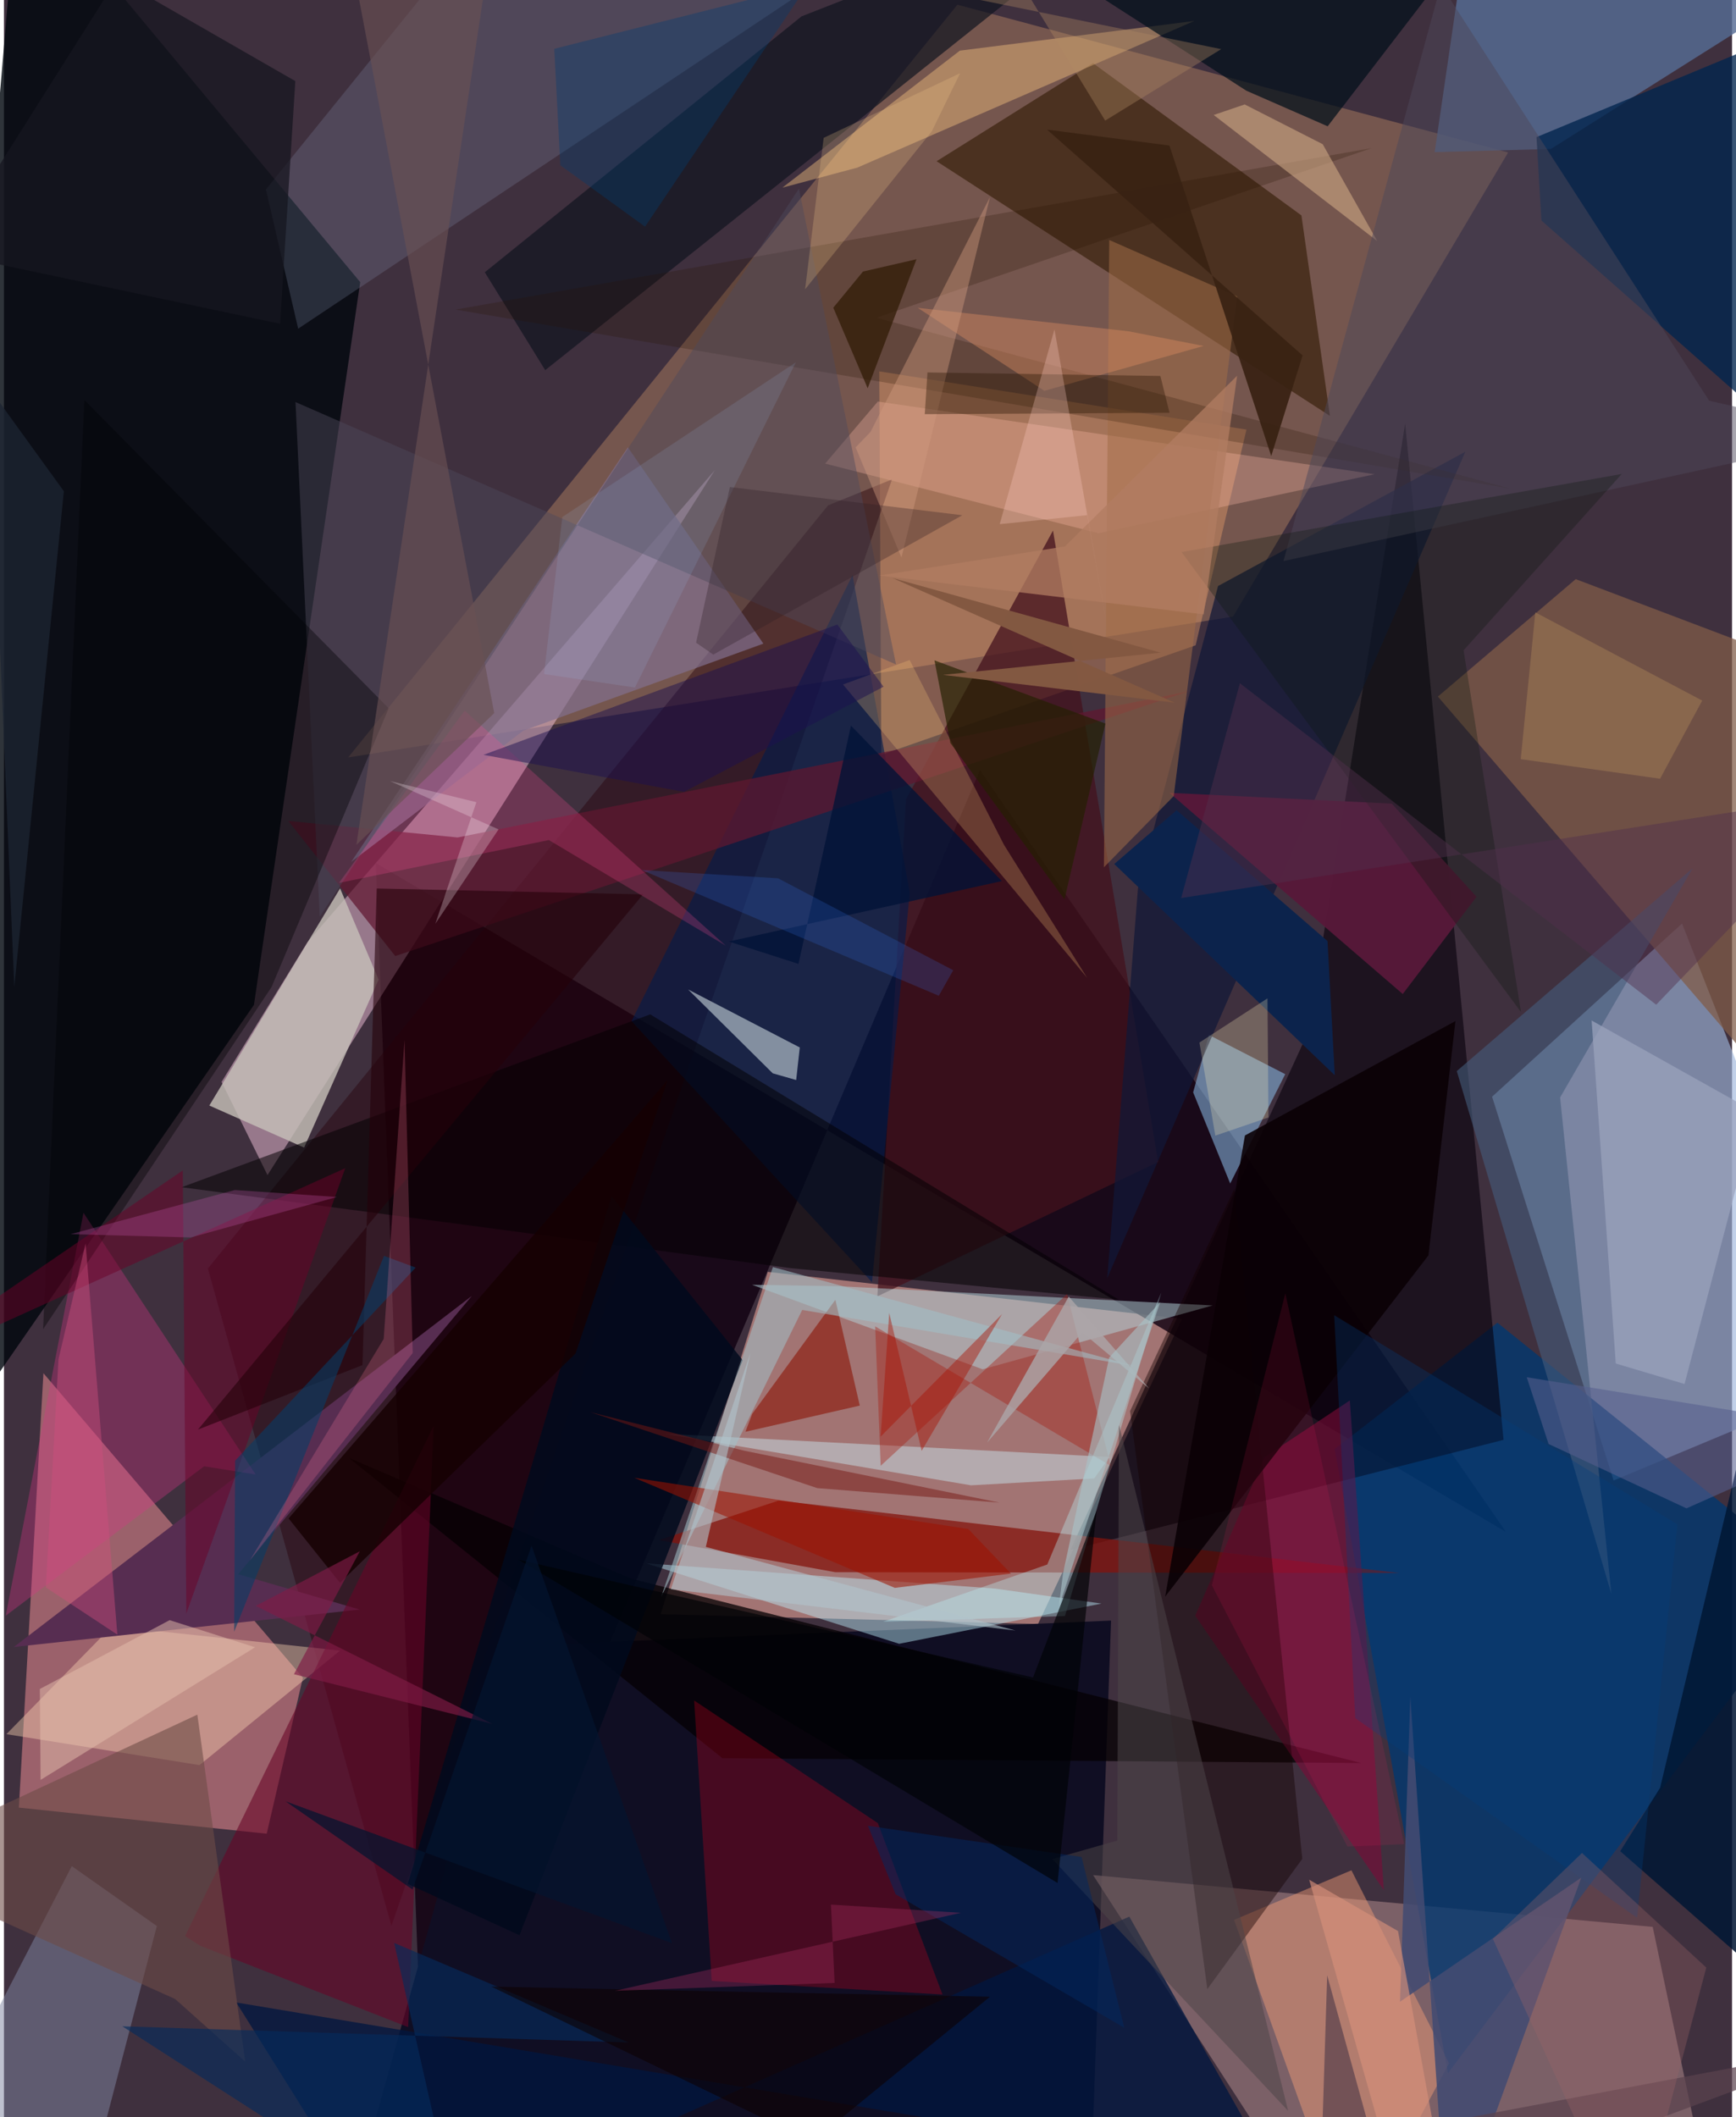 <svg xmlns="http://www.w3.org/2000/svg" width="228" height="278" viewBox="0 0 836 1024"><path fill="#3f303e" d="M0 0h836v1024H0z"/><path fill="#9d725b" fill-opacity=".58" d="M594.586 298.237l-428.054 68.11L461.242 2.27l266.43 71.472z"/><path fill="#e2a195" fill-opacity=".604" d="M500.233 785.489l69.718-147.62-200.45-22.708-51.81 165.564z"/><path fill="#9db5db" fill-opacity=".635" d="M719.906 530.437l58.79 185.627L898 666.276l-86.182-219.61z"/><path fill="#ec8d93" fill-opacity=".529" d="M127.109 886.906l17.513-75.462-125.52-147.268-11.892 210.1z"/><path fill="#110111" fill-opacity=".812" d="M472.133 372.503L202.47 1008.19 179.893 417.4l546.788 323.61z"/><path fill="#00070e" fill-opacity=".816" d="M172.353 136.463L7.191-62-62 750.144 120.94 486.01z"/><path fill="#fbcae3" fill-opacity=".467" d="M127.497 568.36L343.9 227.395 146.85 455.683 105.27 523.3z"/><path fill="#100e23" d="M162.65 1086l362.796-18.363 10.138-283.807-292.01 12.347z"/><path fill="#947479" fill-opacity=".706" d="M634.094 1072.549l187.87-25.216-24.345-115.36-270.733-25.062z"/><path fill="#003870" fill-opacity=".78" d="M643.754 700.866l78.745-61.112 155.266 124.928-179.207 238.069z"/><path fill="#08000d" fill-opacity=".608" d="M725.465 696.41L515.904 749.7 630.93 499.182l46.931-294.276z"/><path fill="#f3a56e" fill-opacity=".369" d="M424.45 365.093l-.992-185.468 177.622 28.156-24.582 104.336z"/><path fill="#3e2612" fill-opacity=".757" d="M641.463 201.145l-13.785-96.961-100.815-73.63-75.68 47.429z"/><path fill="#805c48" fill-opacity=".733" d="M898 574.519l-36.54-256.137-101.086-38.274-66.677 56.794z"/><path fill="#84130d" fill-opacity=".745" d="M316.82 744.897l85.3 15.512 272.946.391-300.26-35.04z"/><path fill="#566c94" fill-opacity=".82" d="M692.143 73.58l56.247-1.537L852.334 6.486 711.938-62z"/><path fill="#28000a" fill-opacity=".443" d="M398.675 244.444L98.656 613.535l88.797 317.921 242.159-699.59z"/><path fill="#ffd7b5" fill-opacity=".404" d="M1.192 838.754l51.038-52.203 110.38 11.793-68.023 55.384z"/><path fill="#44121d" fill-opacity=".745" d="M507.499 256.623l50.864 305.373-135.823 65.003 13.85-240.36z"/><path fill="#89b8e2" fill-opacity=".565" d="M619.838 519.54l-26.618 52.872-17.922-44.082 7.633-27.763z"/><path fill="#001c4d" fill-opacity=".592" d="M419.922 620.138L303.608 493.877l106.916-215.738 27.674 153.842z"/><path fill="#050003" fill-opacity=".753" d="M347.548 850.37L166.81 705.103l137.03 58.554 352.802 89.055z"/><path fill="#7f85a0" fill-opacity=".506" d="M32.808 902.58l41.155 28.973-38.736 148.27L-62 1086z"/><path fill="#572d51" d="M4.79 796.585l167.32-18.11-58.812-17.113L226.362 626.78z"/><path fill="#d2021d" fill-opacity=".286" d="M422.788 881.809l31.245 82.873-111.65-6.581-8.497-135.648z"/><path fill="#c5bfb8" fill-opacity=".816" d="M145.206 555.046L99.35 534.71l63.258-105.024 18.642 44.133z"/><path fill="#fba178" fill-opacity=".435" d="M651.87 904.597l-56.781 23.98L651.672 1086l47.41-88.04z"/><path fill="#8d9ebc" fill-opacity=".22" d="M473.764-62L209.831-11.064 126.718 91.622l15.618 67.36z"/><path fill="#601730" fill-opacity=".722" d="M189.294 462.409l-51.768-65.358 81.977 8 353.471-70.676z"/><path fill="#bef2ff" fill-opacity=".443" d="M310.626 756.124l122.442 38.92 97.873-19.45-51.45-7.248z"/><path fill="#111837" fill-opacity=".733" d="M533.736 618.208l173.22-399.71-119.613 64.944-38.74 146.221z"/><path fill="#0f141f" fill-opacity=".69" d="M385.852 7.92L564.102-62l-302.26 241.026-29.221-47.333z"/><path fill="#827090" fill-opacity=".686" d="M367.39 311.308L251.284 353.39 168 416.87l133.836-200.505z"/><path fill="#fbc582" fill-opacity=".42" d="M462.424 24.5l113.464-14.375-163.12 70.973-36.172 9.65z"/><path fill="#00254d" fill-opacity=".78" d="M741.405 66.323L887.618 5.63 898 242.926l-154.219-136.27z"/><path fill="#da3588" fill-opacity=".333" d="M121.77 713.172L38.471 586.577.857 781.457l95.995-72.26z"/><path fill="#b3d1d7" fill-opacity=".522" d="M361.88 621.398l111.58 40.884 111.27-30.876-180.172-9.272z"/><path fill="#e1eff0" fill-opacity=".529" d="M384.997 506.62l-1.745 15.746-11.332-3.234-40.95-40.568z"/><path fill="#00173f" fill-opacity=".765" d="M615.228 1052.472l-70.81-125.476L185.918 1086l-73.514-117.47z"/><path fill="#7b0b38" fill-opacity=".6" d="M651.095 677.346l-41.313 27.434-33.48 76.673 91.254 132.793z"/><path fill="#58183a" fill-opacity=".961" d="M712.394 433.74l-35.699 47.035-112.853-97.307 107.546 5.224z"/><path fill="#680526" fill-opacity=".58" d="M87.623 936.397l7.4 4.724 100.533 39.338 12.341-290.91z"/><path fill="#020003" fill-opacity=".529" d="M380.712 613.368L85.958 574.22l226.685-83.603L539.3 628.607z"/><path fill="#130000" fill-opacity=".424" d="M544.775 682.519l37.374 279.548 45.944-63.004L595.24 574.93z"/><path fill="#010e1a" fill-opacity=".714" d="M640.37 61.085l-39.327-17.21L436.437-62l267.467 40.385z"/><path fill="#cbf4fd" fill-opacity=".427" d="M534.868 704.702l-7.434 10.359-59.607 3.334-148.065-24.93z"/><path fill="#fdbaa8" fill-opacity=".314" d="M422.756 194.203l-25.5 30.03 132.298 33.691 133.548-28.553z"/><path fill="#a16c47" fill-opacity=".537" d="M565.9 385.025l-33.772 34.453 2.58-303.41 61.88 27.291z"/><path fill="#001734" fill-opacity=".859" d="M801.197 864.695l-19.293 30.665L898 997.012l-21.926-446.107z"/><path fill="#445b7b" fill-opacity=".604" d="M702.836 518.04l114.073-98.08-64.094 110.85 24.808 240.097z"/><path fill="#8b1406" fill-opacity=".6" d="M358.684 692.507l55.341-12.674-11.806-51.165-40.237 55.168z"/><path fill="#271400" fill-opacity=".235" d="M728.94 236.36l-510.537-86.623 443.25-78.101-239.57 82.049z"/><path fill="#a61c10" fill-opacity=".388" d="M424.129 708.956l90.175-83.045 21.16 83.077-113.998-67.472z"/><path fill="#4d4a5a" fill-opacity=".455" d="M141.041 194.464l290.517 126.908-46.96-230.125-231.83 352.155z"/><path fill="#0a0105" fill-opacity=".898" d="M689.128 607.19l-127.36 165.017 38.582-223.019 101.841-55.325z"/><path fill="#9aa3bd" fill-opacity=".725" d="M847.506 538.045l-34.49 131.35-33.281-9.913-11.672-165.91z"/><path fill="#d2ab87" fill-opacity=".573" d="M664.324 116.554l-26.35-46.813-37.741-19.229-15.002 5.103z"/><path fill="#ffc978" fill-opacity=".243" d="M524 472.93L405.93 331.071l32.215-11.842 45.606 89.323z"/><path fill="#000003" fill-opacity=".384" d="M38.906 193.479l147.212 149.09-56.648 134.802L18.936 642.882z"/><path fill="#4d4759" fill-opacity=".494" d="M824.94 193.831L695.144-7.339 618.99 271.38 898 210.442z"/><path fill="#6b0228" fill-opacity=".494" d="M165.108 564.995L-62 667.684 86.524 566.072l1.696 214.32z"/><path fill="#434b71" fill-opacity=".882" d="M698.406 1086l64.65-177.856-87.686 60.02 4.98-147.75z"/><path fill="#b9ecf3" fill-opacity=".373" d="M559.874 625.186l-55.15 131.517-79.383 27.668 87.938-2.753z"/><path fill="#250009" fill-opacity=".592" d="M309.183 432.576L93.85 691.438l79.595-31.185 6.89-230.514z"/><path fill="#000a1d" fill-opacity=".843" d="M357.363 657.838L249.407 936.002l-54.055-24.803 98.554-332.743z"/><path fill="#6d4b46" fill-opacity=".588" d="M93.556 829.316L-62 901.673l144.804 65.179 33.897 30.255z"/><path fill="#0d244d" fill-opacity=".992" d="M537.116 417.898l30.179-26.02 73.003 63.284 3.512 64.886z"/><path fill="#ff4e98" fill-opacity=".227" d="M263.61 406.298l85.543 51.08L222.86 343.706l-60.791 83.318z"/><path fill="#4d4549" fill-opacity=".529" d="M538.603 890.212l-31.439 8.935 114.084 121.818-81.853-331.962z"/><path fill="#063e67" fill-opacity=".576" d="M111.369 789.207l.465-82.719 87.343-93.398-15.323-5.674z"/><path fill="#062b5b" fill-opacity=".639" d="M188.758 939.73L221.869 1086 57.273 980.056l244.982 7.838z"/><path fill="#232000" fill-opacity=".663" d="M532.862 349.967l-19.804 85.026-55.202-75.638-7.708-39.96z"/><path fill="#0b170f" fill-opacity=".306" d="M782.648 229.24l-76.517 85.302 27.768 174.98-164.21-222.498z"/><path fill="#e6bfae" fill-opacity=".498" d="M80.146 783.612l41.333 13.11-103.764 64.164-.355-43.978z"/><path fill="#150002" fill-opacity=".812" d="M321 522.483L137.7 734.41l24.867 31.145L276.52 654.622z"/><path fill="#001336" fill-opacity=".776" d="M409.756 350.976l-25.388 115.225-33.721-10.82 132.11-29.242z"/><path fill="#b27c62" fill-opacity=".749" d="M596.573 181.728l-83.322 82.586-89.694 14.03 156.838 18.8z"/><path fill="#16161f" fill-opacity=".741" d="M140.956 39.228l-7.366 117.39-162.56-34.376L54.76-10.293z"/><path fill="#a17c54" fill-opacity=".537" d="M733.776 367.17l7.064-70.99 80.728 42.662-20.38 37.798z"/><path fill="#565e8e" fill-opacity=".573" d="M898 692.167l-161.322-26.041 10.578 32.29 66.706 31.12z"/><path fill="#392213" fill-opacity=".925" d="M628.24 171.904l-15.17 48.693L563.834 70.4l-59.215-7.71z"/><path fill="#a1c0c6" fill-opacity=".565" d="M386.165 633.573l160.729 27.141-174.9-47.886L317.92 772.39z"/><path fill="#02275f" fill-opacity=".518" d="M541.975 980.748l-110.62-64.538-13.403-33.155 103.38 15.101z"/><path fill="#2e1a04" fill-opacity=".718" d="M401.207 148.823l14.365-17.482 25.875-5.95-23.612 62.397z"/><path fill="#9d1300" fill-opacity=".561" d="M466.534 739.532L304.935 714.75 430.972 768l56.168-6.91z"/><path fill="#da8b62" fill-opacity=".416" d="M503.314 189.029l77.045-21.7-36.408-7.108-101.89-11.331z"/><path fill="#003d7d" fill-opacity=".314" d="M809.55 737.277l-19.47 190.326-136.364-96.63-10.19-194.857z"/><path fill="#751814" fill-opacity=".494" d="M393.467 719.751l-109.733-36.734 74.256 18.609 123.616 25.14z"/><path fill="#000205" fill-opacity=".671" d="M497.841 811.337l30.744-80.64-18.89 180.03L248.98 754.393z"/><path fill="#1c1050" fill-opacity=".482" d="M425.519 332.145l-22.359-30.082-171.181 63.026L329 382.995z"/><path fill="#d09c7e" fill-opacity=".427" d="M477.017 95.311l-42.84 174.33-22.166-53.25 7.212-7.5z"/><path fill="#face8d" fill-opacity=".231" d="M396.553 66.676l-8.982 73.252 61.319-76.454 13.656-28.059z"/><path fill="#2c1706" fill-opacity=".396" d="M559.443 181.85l-112.672-1.71-1.304 20.177 118.405-.67z"/><path fill="#695153" fill-opacity=".639" d="M237.18 344.92L160.128-62h80.8l-70.433 470.635z"/><path fill="#b0c3cb" fill-opacity=".6" d="M489.337 788.627l-166.717-19.99 38.536-114.319-21.607 93.864z"/><path fill="#023d70" fill-opacity=".365" d="M310.14 109.627l-40.984-29.686-2.936-56.338L388.874-7.31z"/><path fill="#5a424e" fill-opacity=".714" d="M640.133 955.398L636.027 1086 898 988.461l-236.48 44.592z"/><path fill="#ff799b" fill-opacity=".227" d="M118.92 754.774l64.79-107.18 10.062-144.623 3.982 151.42z"/><path fill="#aca5a8" fill-opacity=".816" d="M553.928 671.494l-32.293-27.114-46.003 53.322 39.486-70.59z"/><path fill="#fff0bc" fill-opacity=".259" d="M586.026 549.257l-7.696-45.016 32.931-21.374.463 57.607z"/><path fill="#0d0001" fill-opacity=".576" d="M235.789 960.857l155.189 75.137 86.03-70.245-126.189-2.488z"/><path fill="#801b45" fill-opacity=".651" d="M172.161 750.294l-31.88 59.469 95.99 24.037-114.452-57.082z"/><path fill="#ffcdc9" fill-opacity=".282" d="M508.206 159.318l25.6 144.829-9.644-55.004-42.45 4.384z"/><path fill="#cb56b1" fill-opacity=".278" d="M111.718 575.574L32.25 596.929l58.146 1.58 70.691-19.563z"/><path fill="#f1e4ea" fill-opacity=".282" d="M208.697 446.773l19.852-58.784-41.867-10.249 52.59 23.405z"/><path fill="#ff1c65" fill-opacity=".114" d="M584.348 766.726l65.565 126.393 27.468-1.178-57.486-266.422z"/><path fill="#b18b63" fill-opacity=".357" d="M494.795-3.735L447.478-5.05 588.86 23.765l-56.126 34.569z"/><path fill="#377efc" fill-opacity=".188" d="M374.485 424.803l-65.993-4.007 143.756 60.817 6.991-12.343z"/><path fill="#835942" fill-opacity=".996" d="M566.294 339.858l-136.515-60.306 129.798 36.126-105.297 10.736z"/><path fill="#a8c3c8" fill-opacity=".6" d="M512.354 760.974l-2.1 16.38 49.089-147.57-24.663 26.793z"/><path fill="#a2d0ff" fill-opacity=".122" d="M261.266 325.997l8.857-75.943 112.944-74.774-77.827 157.248z"/><path fill="#2c1d21" fill-opacity=".302" d="M351.175 235.563l-16.344 75.286 8.32 5.769 120.49-67.421z"/><path fill="#9c6368" fill-opacity=".322" d="M720.297 937.764L788.051 1086l35.49-134.363-60.136-55.418z"/><path fill="#d04f7c" fill-opacity=".435" d="M54.857 790.615l-34.585-22.822 6.113-110.372 13.113-56.023z"/><path fill="#1d2533" fill-opacity=".741" d="M-7.56 179.06L4.992 477.38 28.98 237.587-62 111.819z"/><path fill="#03142e" fill-opacity=".718" d="M323.177 939.833l-67.94-192.201-57.59 166.268-61.461-42.69z"/><path fill="#d7907b" fill-opacity=".647" d="M702.05 1086h-20.44l-50.181-176.846 42.978 24.84z"/><path fill="#a91001" fill-opacity=".435" d="M443.963 701.723l-15.692-66.69-4.168 59.801 58.735-59.24z"/><path fill="#512f4d" fill-opacity=".451" d="M597.926 330.472l-28.441 103.885L898 383.154l-98.693 102.788z"/><path fill="#a82d5f" fill-opacity=".349" d="M401.848 959.059l-1.774-37.878 62.877 3.97-167.39 37.74z"/></svg>